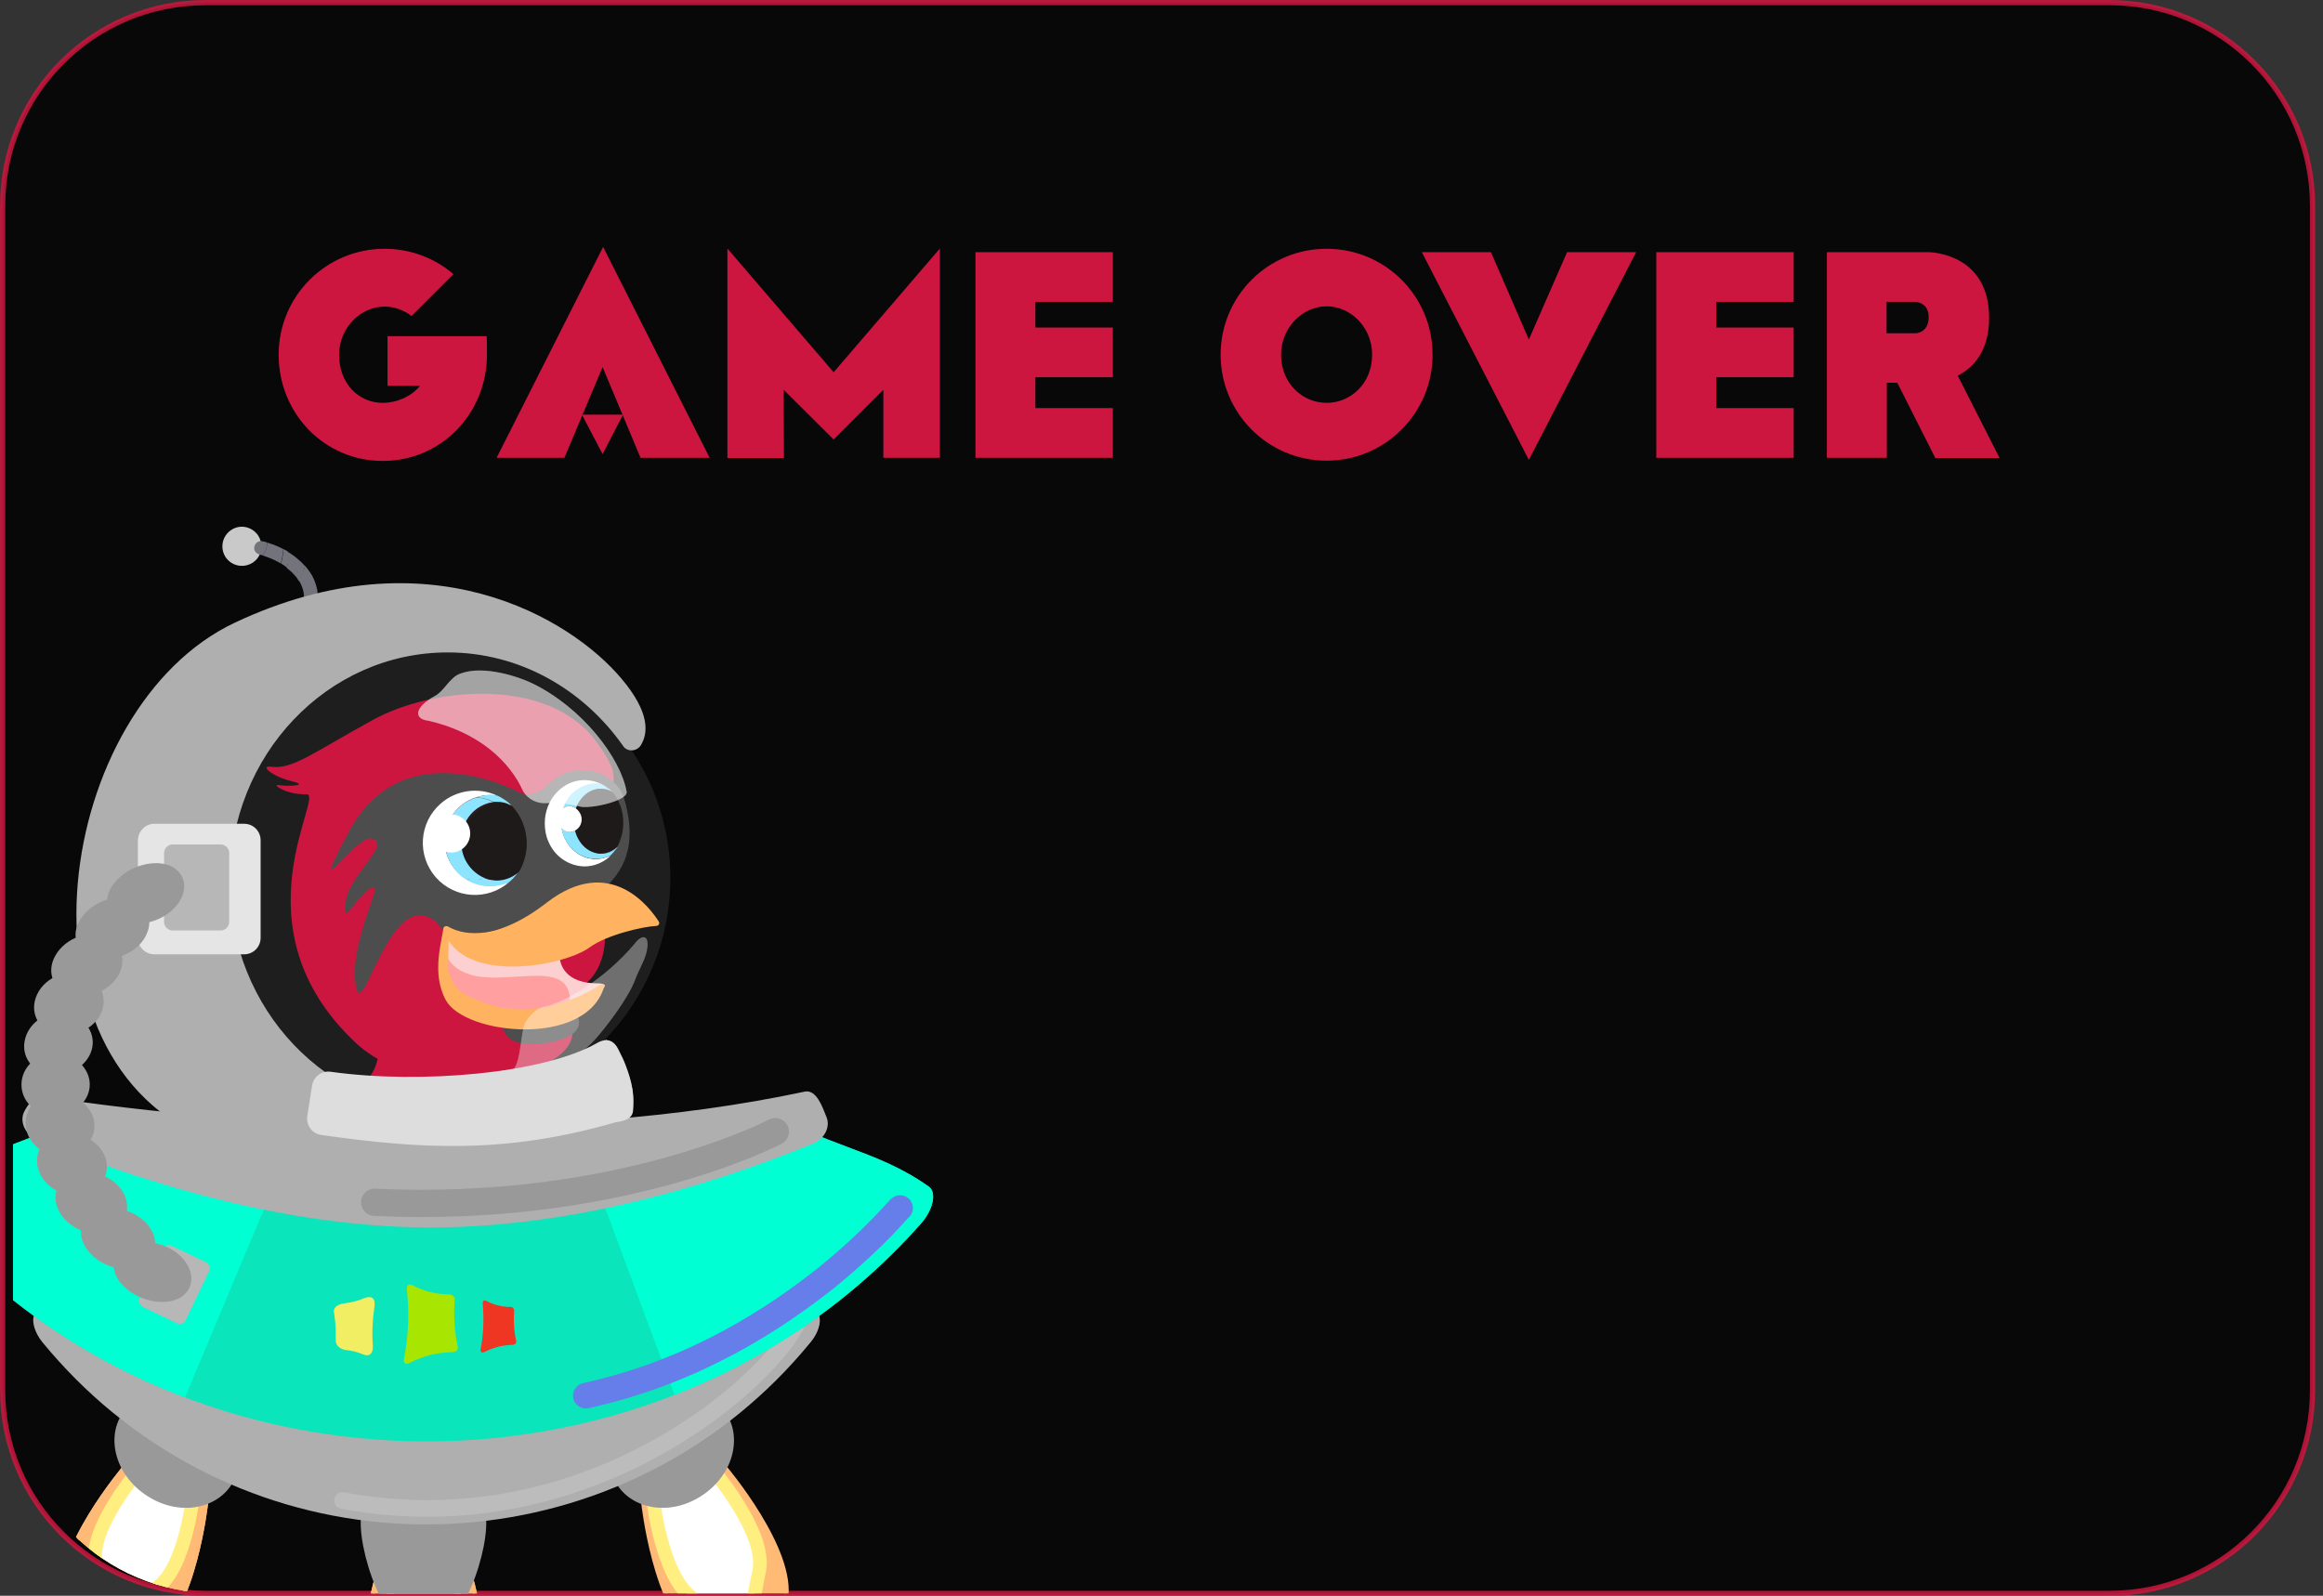 <?xml version="1.0" encoding="utf-8"?>
<!-- Generator: Adobe Illustrator 21.0.2, SVG Export Plug-In . SVG Version: 6.00 Build 0)  -->
<svg version="1.1" id="Layer_1" xmlns="http://www.w3.org/2000/svg" xmlns:xlink="http://www.w3.org/1999/xlink" x="0px" y="0px"
	 viewBox="0 0 887.8 610" style="enable-background:new 0 0 887.8 610;" xml:space="preserve">
<rect x="0" y="0" width="887.8" height="610" fill="#333333" stroke="none"/>
<style type="text/css">
	.st0{opacity:0.85;stroke:#CD163F;stroke-width:2;stroke-miterlimit:10;enable-background:new    ;}
	.st1{enable-background:new    ;}
	.st2{fill:#CD163F;}
	.st3{clip-path:url(#SVGID_2_);}
	.st4{fill:#FCB977;}
	.st5{fill:#C9C9C9;}
	.st6{fill:#FFBA76;stroke:#FCB977;stroke-width:1.56;stroke-miterlimit:10;}
	.st7{fill:#FFFFFF;stroke:#FFEF81;stroke-width:5.2;stroke-miterlimit:10;}
	.st8{fill:#686868;}
	.st9{fill:#8DE4FF;}
	.st10{fill:#E5E5E5;}
	.st11{fill:#999999;}
	.st12{fill:#AFAFAF;}
	.st13{fill:none;stroke:#BCBCBC;stroke-width:6.36;stroke-linecap:round;stroke-miterlimit:10;}
	.st14{fill:#0AE5BB;}
	.st15{fill:#00FFD2;}
	.st16{fill:#EE3623;}
	.st17{fill:#F2EE63;}
	.st18{fill:#A8E500;}
	.st19{fill:none;stroke:#999999;stroke-width:10.43;stroke-linecap:round;stroke-miterlimit:10;}
	.st20{fill:none;stroke:#657EEA;stroke-width:9.8;stroke-linecap:round;stroke-miterlimit:10;}
	.st21{fill:#E82E2E;}
	.st22{fill:#B7B7B7;}
	.st23{fill:#1E1E1E;}
	.st24{fill:#73737B;}
	.st25{fill:#4D4D4D;}
	.st26{fill:#FCD0D0;}
	.st27{fill:#FF9F9F;}
	.st28{fill:#FFB361;stroke:#FFB361;stroke-width:0.66;stroke-miterlimit:10;}
	.st29{fill:#FFFFFF;}
	.st30{fill:#1E1A1A;}
	.st31{fill:#FFB361;stroke:#FFB361;stroke-width:0.7;stroke-miterlimit:10;}
	.st32{opacity:0.36;}
	.st33{fill:#DDDDDD;}
</style>
<title>endScreen</title>
<g id="Layer_2">
	<g id="Welcome_Screen">
		<path class="st0" d="M78.6,1h727.6c42.8,0,77.6,34.7,77.6,77.6v452.9c0,42.8-34.7,77.6-77.6,77.6H78.6C35.7,609,1,574.3,1,531.4
			V78.6C1,35.7,35.7,1,78.6,1z"/>
		<g class="st1">
			<path class="st2" d="M186.1,135.6c0,22.4-17.4,40.6-39.8,40.6s-39.8-18.2-39.8-40.6c0-22.4,18.1-40.5,40.5-40.5
				c10.1,0,19.3,3.7,26.3,9.7l-16,16c-2.9-2.2-6.5-3.6-10.3-3.6c-9.2,0-17.4,8.1-17.4,18.4c0,11.1,7.5,18.4,16.7,18.4
				c5.3,0,10.9-2.4,14.2-6.5h-12.4v-19H184h2C186.1,129.6,186.1,134.9,186.1,135.6z"/>
			<path class="st2" d="M215.7,175h-25.9l40.7-80.6l40.7,80.6h-26.4l-14.5-34.7L215.7,175z M222.4,158.5l7.9,15.1l7.8-15.1H222.4z"
				/>
			<path class="st2" d="M278,175V95l40.6,47.3L359.2,95v80h-21.6V149l-19,19l-19.1-19l0.1,26.1H278z"/>
			<path class="st2" d="M395.7,115.4v9.8h29.6v19h-29.6V156h29.6v19h-29.6h-22.8h-0.1V96.4h0.1h22.8h29.6v19H395.7z"/>
		</g>
		<g class="st1">
			<path class="st2" d="M547.5,135.6c0,22.3-18.1,40.5-40.5,40.5s-40.5-18.2-40.5-40.5c0-22.4,18.1-40.5,40.5-40.5
				S547.5,113.2,547.5,135.6z M524.4,135.6c0-10.5-8.2-18.5-17.4-18.5s-17.4,8.1-17.4,18.5c0,11,8.2,18.4,17.4,18.4
				S524.4,146.6,524.4,135.6z"/>
		</g>
		<g class="st1">
			<path class="st2" d="M598.9,96.4h26.4l-41,79.4l-40.9-79.4h26.4l14.5,33.4L598.9,96.4z"/>
			<path class="st2" d="M655.9,115.4v9.8h29.6v19h-29.6V156h29.6v19h-29.6h-22.8H633V96.4h0.1h22.8h29.6v19H655.9z"/>
			<path class="st2" d="M739.6,175l-14.5-28.7h-4V175h-22.9V96.4h22.7H737c0,0,23.2,0,23.2,25.1c0,12.8-6.1,19.1-12,22.1l16,31.5
				H739.6z M721,127.4h11c0,0,5.1,0,5.1-6.2c0-5.8-5.1-5.8-5.1-5.8h-11V127.4z"/>
		</g>
		<g>
			<defs>
				<path id="SVGID_1_" d="M82.6,1h727.6c42.8,0,77.6,34.7,77.6,77.6v452.9c0,42.8-34.7,77.6-77.6,77.6H82.6
					C39.7,609,5,574.3,5,531.4V78.6C5,35.7,39.7,1,82.6,1z"/>
			</defs>
			<clipPath id="SVGID_2_">
				<use xlink:href="#SVGID_1_"  style="overflow:visible;"/>
			</clipPath>
			<g class="st3">
				<path class="st4" d="M359.3,624.2c0.5-0.1,0.8-0.5,0.8-1c0-0.4-0.4-0.7-0.8-0.8c-0.5,0.1-0.8,0.5-0.8,1
					C358.6,623.8,358.9,624.2,359.3,624.2z"/>
				<path class="st5" d="M99.9,208.8c0,0.6-0.1,1.2-0.2,1.9c-0.4,1.7-1.5,3.3-3,4.3c-3.4,2.3-8,1.5-10.4-1.9
					c-2.3-3.4-1.5-8,1.9-10.4s8-1.5,10.4,1.9C99.4,205.8,99.9,207.3,99.9,208.8L99.9,208.8z"/>
				<path class="st6" d="M179,599.5c0,0,12.4,40,1.4,56s-18.2,26.2-18.2,30.2l-0.2,0.1l-0.2-0.1c0-4-7.3-14.2-18.2-30.2
					s1.4-56,1.4-56H179z"/>
				<path class="st6" d="M276.9,560.8c0,0,27.1,31.9,23.4,50.9c-3.7,19-6.4,31.2-4.8,34.9l-0.2,0.2h-0.2
					c-1.6-3.7-12.3-10.2-28.6-20.6s-20.7-52-20.7-52L276.9,560.8z"/>
				<path class="st6" d="M47.7,560.8c0,0-27.1,31.9-23.4,50.9s6.4,31.2,4.8,34.9l0.2,0.2h0.2c1.6-3.7,12.3-10.2,28.6-20.6
					s20.7-52,20.7-52L47.7,560.8z"/>
				<path class="st6" d="M179,599.5c0,0,12.4,40,1.4,56s-18.2,26.2-18.2,30.2l-0.2,0.1l-0.2-0.1c0-4-7.3-14.2-18.2-30.2
					s1.4-56,1.4-56H179z"/>
				<path class="st7" d="M272.7,562.2c0,0,20.2,23.8,17.5,38c-2.8,14.2-4.8,23.3-3.6,26l-0.1,0.2h-0.2c-1.2-2.7-9.2-7.6-21.3-15.3
					c-12.2-7.8-15.5-38.8-15.5-38.8L272.7,562.2z"/>
				<path class="st6" d="M47.7,560.8c0,0-27.1,31.9-23.4,50.9s6.4,31.2,4.8,34.9l0.2,0.2h0.2c1.6-3.7,12.3-10.2,28.6-20.6
					s20.7-52,20.7-52L47.7,560.8z"/>
				<path class="st7" d="M52.6,562.5c0,0-18.5,21.8-16,34.7s4.4,21.3,3.3,23.8l0.1,0.1h0.2c1.1-2.5,8.4-6.9,19.5-14
					s14.1-35.5,14.1-35.5L52.6,562.5z"/>
				<path class="st7" d="M174.1,600.6c0,0,8.9,28.6,1,40.1s-13,18.7-13,21.6l-0.1,0.1l-0.1-0.1c0-2.9-5.2-10.2-13-21.6
					s1-40.1,1-40.1H174.1z"/>
				<path class="st8" d="M89.3,361.2"/>
				<path class="st9" d="M214.6,326.3c-0.6-0.1-1.2-0.2-1.8-0.2h0.5c0.5,0,1,0,1.5,0.1l0.5-0.4c0.4,0.3,0.7,0.6,1,0.9l0,0l0.4,0.4
					C216,326.8,215.3,326.5,214.6,326.3z"/>
				<path class="st9" d="M218.6,345.6c-0.1,0.1-0.2,0.3-0.3,0.4c-1.4,1.2-3.2,1.8-5,1.9h-0.4C215,347.8,217,347,218.6,345.6z"/>
				<path class="st10" d="M69.1,305h24.3c2.5,0,4.4,2,4.4,4.5v35c0,2.5-2,4.5-4.4,4.5H69.1c-2.5,0-4.4-2-4.4-4.5v-35
					C64.7,307,66.7,305,69.1,305z"/>
				<path class="st11" d="M89.9,564.8c-4.7,11.3-20.1,15.6-33.4,7.2s-16.5-24.5-8.2-33.6s22.2-10.1,32-3.9
					C90.4,540.9,94.5,553.7,89.9,564.8z"/>
				<path class="st11" d="M276,538.4c8.2,9.1,5.1,25.2-8.2,33.6c-13.3,8.4-28.7,4.1-33.4-7.2c-4.5-11.1-0.5-23.9,9.7-30.4
					C253.8,528.3,267.8,529.2,276,538.4z"/>
				<path class="st11" d="M185.6,578.8c2,12.1-8.7,46.5-23.8,46.5s-25.7-34.5-23.7-46.5c1.8-13.1,13.9-22.3,27.1-20.5
					C175.8,559.7,184.2,568.1,185.6,578.8L185.6,578.8z"/>
				<path class="st12" d="M309.7,513.2c-66.3,81-185.7,93-266.7,26.7c-9.8-8-18.7-17-26.7-26.7c-3.7-4.5-4.7-10-2.3-11.8l48.2-36.8
					c2.4-1.8,6.1-0.8,8.4,2c41.7,51,116.8,58.6,167.8,16.9c6.2-5.1,11.9-10.7,16.9-16.9c2.3-2.8,6.1-3.8,8.5-2l48.2,36.8
					C314.4,503.3,313.5,508.7,309.7,513.2z"/>
				<path class="st13" d="M305.1,504.7c-8.2,20.4-78.6,86.8-174.2,68.9"/>
				<path class="st14" d="M352,467.7C302.8,523.2,232.9,551,163,551S23.2,523.2-26,467.7c-4.8-5.4-6-11.9-2.9-14.1
					c20.7-14.7,41.4-15.5,62.1-30.2c3.1-2.1,7.9-0.9,10.9,2.4c16.9,19.1,37.8,19.1,60.4,27.8c39.8,15.1,83.8,14.3,123-2.3
					c20.4-8.7,39.1-8,54.6-25.5c3-3.4,7.8-4.6,10.9-2.4c20.7,14.7,41.4,15.5,62,30.2C358,455.7,356.8,462.2,352,467.7z"/>
				<path class="st15" d="M70.7,534.2c-37.1-14-70.3-36.8-96.6-66.5c-4.8-5.4-6-11.9-2.9-14.1c20.7-14.7,41.4-15.5,62-30.2
					c3.1-2.1,7.9-0.9,10.9,2.4c16.9,19.1,37.8,19.1,60.4,27.8L70.7,534.2z"/>
				<path class="st15" d="M227.4,451.3c20.4-8.7,39.1-8,54.6-25.5c3-3.4,7.8-4.6,10.9-2.4c20.7,14.7,41.4,15.5,62,30.2
					c3.1,2.1,1.9,8.6-2.9,14.1c-25.7,29-58,51.5-94.2,65.5L227.4,451.3z"/>
				<path class="st16" d="M195.7,514.1c-3.7,0.1-7.2,1-10.5,2.7c-1.1,0.5-1.7,0.1-1.5-1.1c1.1-5.7,1.3-11.5,0.8-17.2
					c-0.1-1.2,0.5-1.7,1.4-1.2c2.8,1.5,5.9,2.3,9.1,2.3c0.8-0.1,1.4,0.5,1.5,1.2c0,0.1,0,0.1,0,0.2c-0.3,3.9-0.1,7.9,0.8,11.7
					C197.4,513.5,196.7,514.1,195.7,514.1z"/>
				<path class="st17" d="M131.8,498.2c2.5-0.3,4.9-0.9,7.3-1.9c2.9-1.2,4.5-0.1,4,3.2c-0.7,4.9-1,9.9-0.6,14.8
					c0.2,3.2-1.4,4.5-3.8,3.4c-2-0.8-4.1-1.4-6.3-1.6c-2.5-0.3-4.2-1.8-4.1-4c0.1-3.4-0.1-6.8-0.6-10.1
					C127.1,500,128.9,498.5,131.8,498.2z"/>
				<path class="st18" d="M172.6,516.9c-5.6,0.1-11.1,1.5-16,4.1c-1.6,0.8-2.6,0.2-2.2-1.7c1.7-8.6,2.1-17.4,1.1-26.2
					c-0.2-1.8,0.7-2.5,2.1-1.8c4.3,2.2,9,3.5,13.9,3.5c1.1-0.1,2.2,0.7,2.3,1.8c0,0.1,0,0.2,0,0.3c-0.5,6-0.1,12,1.1,17.8
					C175.3,516,174.2,516.9,172.6,516.9z"/>
				<path class="st19" d="M147.4,431.5"/>
				<path class="st19" d="M277.7,417.7"/>
				<path class="st20" d="M344,461.8c-0.4-0.1-8.5,10.6-28,26.5c-19.4,15.4-50.1,36-92.1,45.2"/>
				<path class="st21" d="M216.9,322.7c0.1,0.4,0.1,0.7,0.1,1.1l1-0.9l0.1-0.1C217.7,322.7,217.3,322.7,216.9,322.7z"/>
				<path class="st12" d="M307.5,417.3c4.6-1,6.9,6.1,8.4,9.8c1.5,3.7-0.8,8.2-5,10c-43.1,17.6-95.7,32.5-148.4,32.1
					S57.1,453.1,14,435.5c-4.2-1.7-6.4-6.3-5-10c1.2-2.7,3.1-5,5.4-6.8c0,0,63.9,11.2,146,11.7C206.4,430.7,258.2,427.8,307.5,417.3
					z"/>
				<path class="st19" d="M296.3,432.6c0,0-59.5,31.4-153.1,27"/>
				<path class="st22" d="M65.8,476.3l12.9,6.2c1.3,0.6,1.9,2.2,1.2,3.5l-8.9,18.6c-0.6,1.3-2.2,1.9-3.5,1.2l-12.9-6.2
					c-1.3-0.6-1.9-2.2-1.2-3.5l8.9-18.6C63,476.2,64.5,475.6,65.8,476.3z"/>
				<path class="st22" d="M64.3,319.7h8.1c0.8,0,1.5,0.7,1.5,1.5v10.9c0,0.8-0.7,1.5-1.5,1.5h-8.1c-0.8,0-1.5-0.7-1.5-1.5v-10.9
					C62.8,320.3,63.5,319.7,64.3,319.7z"/>
				<path class="st23" d="M256.2,335.7c0,23.1-9,45.3-25.2,61.9c-17.7,18.2-42,28.5-67.4,28.4c-51.1,0-92.6-40.5-92.6-90.3
					s41.4-90.3,92.6-90.3c31.1-0.1,60.1,15.3,77.5,41C251,300.9,256.2,318.1,256.2,335.7z"/>
				<path class="st24" d="M116.6,216.4c-0.5,2-1.3,3.9-2.4,5.7c-0.4-0.7-0.9-1.5-1.5-2.1c-0.6-0.7-1.2-1.3-1.9-1.9
					c-0.4-0.3-0.8-0.7-1.2-1c0.6-2,0.7-4.1,0.3-6.2c1.7,1,3.2,2.1,4.6,3.4c0.7,0.6,1.3,1.2,1.9,1.9L116.6,216.4z"/>
				<path class="st24" d="M108.3,209.9c-0.2,1.9-0.5,3.7-1,5.5c-0.8-0.5-1.6-0.9-2.4-1.3c-0.8-0.4-1.6-0.7-2.4-1s-1.4-0.5-2.2-0.8
					c1.2-1.4,1.8-3.1,1.8-4.9c1.4,0.4,2.7,0.9,3.9,1.4c0.7,0.3,1.3,0.6,1.9,0.9L108.3,209.9z"/>
				<path class="st24" d="M100.9,207l1.2,0.4c0,1.8-0.6,3.6-1.8,4.9l-1-0.3c-1.4-0.3-2.4-1.6-2.1-3c0.3-1.4,1.6-2.4,3-2.1
					C100.4,206.9,100.6,207,100.9,207L100.9,207z"/>
				<path class="st24" d="M110,210.8c0.4,2.1,0.3,4.2-0.3,6.2c-0.7-0.6-1.5-1.1-2.3-1.6c0.5-1.8,0.8-3.6,1-5.5
					C108.9,210.2,109.4,210.5,110,210.8z"/>
				<path class="st24" d="M121.2,225.3c0.1,0.3,0.1,0.6,0.1,0.9c0.1,0.9,0.2,1.8,0.1,2.7c0,0.1,0,0.1,0,0.2c-0.2,1-0.9,1.8-1.9,2.1
					l-0.2,0.1c-0.2,0-0.4,0-0.7,0c-0.8,0-1.5-0.4-2-1.1c-0.3-0.4-0.4-0.9-0.4-1.4v-0.1c0-1.5-0.2-3-0.8-4.4
					c-0.3-0.9-0.8-1.8-1.3-2.6c1.1-1.7,2-3.5,2.5-5.4c0.7,0.8,1.3,1.6,1.9,2.5C119.9,220.8,120.7,223,121.2,225.3z"/>
				<path class="st8" d="M262.8,374.8"/>
				<path class="st22" d="M67.3,302.7h16.2c1.6,0,3,1.3,3,3V329c0,1.6-1.3,3-3,3H67.3c-1.6,0-3-1.3-3-3v-23.3
					C64.4,304,65.7,302.7,67.3,302.7z"/>
				<path class="st22" d="M56.2,309h9.2c0.9,0,1.7,0.8,1.7,1.7v12.4c0,0.9-0.8,1.7-1.7,1.7h-9.2c-0.9,0-1.7-0.8-1.7-1.7v-12.4
					C54.5,309.8,55.3,309,56.2,309z"/>
				<path class="st2" d="M227.9,283.5c-18.3-24.9-62.3-21-85.4-8.3s-30.7,19-38.9,17.9c-4.6-0.6,0.6,3.8,7.8,5.5s-1,2.1-5.1,1.5
					c-2.5-0.4,3.1,3.8,10.8,3.5c7.5-0.3-28.2,50.7,18.7,94.9c25.4,24,82.2,14.5,83-3.6c0.1-2.3,1.9-4.1,1.9-6.4c0-0.4,0-0.8,0-1.2
					c0-0.2,0-0.4,0-0.5h3.7c-0.1-1.7-0.4-3.4-1-5.1c-0.1-0.3-0.2-0.6-0.4-0.9c-1.2-2.6-3.4-4.6-6.1-5.6l0,0
					c-1.2-0.4-2.4-0.7-3.6-0.9l0,0l-0.5-0.1l0,0c-12.8-1.5-32.4,7.2-39.1,2.8l0,0c-1.5-1-2.4-2.7-2.3-5.3c0-1.4,0.3-2.8,0.7-4.1
					c0.6-1.9,1.4-3.7,2.4-5.5c0.6-1.1,1.3-2.3,2.1-3.5c0.3-0.5,0.7-1.1,1.1-1.6l0.6-0.8c4.3-6.1,9-11.8,14-17.3l1.2-1.3
					c1-1,1.9-2,2.9-3l0.6-0.6c0.8-0.8,1.6-1.6,2.4-2.4c3.4-3.5,6.9-6.9,10.3-10.1c1.8-1.7,3.5-3.3,5.2-4.8l0.1,0l2.9-2.6l2.2-2
					l1.7-1.5c4.2-3.8,7.7-6.8,10-8.7l0.1-0.1c-0.5-0.1-1.1-0.2-1.7-0.2h-0.5c-4.1,0.3-7.5,3.4-9,7.7c-0.5-0.4-1.1-0.7-1.7-0.9
					c-0.3-0.1-0.7-0.1-1-0.1c-1,0-1.9,0.4-2.6,1c1.6-5.7,6.7-9.6,12.6-9.8c0.7,0,1.3,0.1,2,0.2c0.9,0.4,0.4,5.3,1.2,5.9l1.9-1.6
					c0,0,1.4-4.6,1.4-5.2C234.5,296,235.1,293.2,227.9,283.5z M185.2,335.9L185.2,335.9c-1.2,0.3-2.5,0.4-3.7,0.5
					c-1.4,0-2.7-0.2-4-0.5c-4-2.7-6.7-7-7.4-11.8c1.3,0.7,2.8,0.9,4.3,0.5c0.8-0.2,1.5-0.6,2.2-1.1c0.5,5.6,4.2,10.3,9.4,12.3
					C185.7,335.8,185.5,335.8,185.2,335.9L185.2,335.9z M177.6,315.4c-1.1-1.5-2.9-2.4-4.7-2.4c-0.3,0-0.5,0-0.8,0
					c2.1-3.9,5.7-6.8,9.9-8.1c2.1,0,4.2,0.5,6.2,1.5l0.4,0.2l0.1,0.1C183.6,307.3,179.4,310.6,177.6,315.4L177.6,315.4z"/>
				<path class="st25" d="M192.3,389.5c0,0-2.9,11.5,14.7,9.4c21.4-2.6,12.4-12.7,12.4-12.7L192.3,389.5z"/>
				<path class="st2" d="M215.3,345.9c0,0-2.9-2.1,4-5.8c10.9-5.9,20.6,30.8-0.9,39.1c-14.2,5.5-19.5-22-19.5-22L215.3,345.9z"/>
				<path class="st26" d="M210.2,361.9c1.5-0.4,3.1,0.6,3.5,2.1c0.1,0.2,0.1,0.4,0.1,0.7c0,4.2,2.3,11.2,14.6,11.2
					c15.3,0-37.5,22.2-55.5,5.9c-4.3-3.9-3.3-15.3-3.3-21.1c0-1.6,1.3-2.9,2.9-2.9c0.2,0,0.4,0,0.6,0.1
					C181.7,360,199.2,364.6,210.2,361.9z"/>
				<path class="st27" d="M171.1,366.4c11.1,16.9,45.2-3.5,46.7,15.1c0.6,9.1-18.5,4.5-30.2,4.4
					C169.9,385.9,165.3,362.2,171.1,366.4z"/>
				<path class="st28" d="M170.7,354.5c0-0.2-0.3-0.4-0.5-0.4c-0.2,0-0.3,0.2-0.4,0.4c-0.4,5-4.8,17.4,0.9,27.7
					c7.2,13.1,53.3,17.9,59.9-5.2c0.1-0.2-0.1-0.5-0.3-0.6c-0.1,0-0.3,0-0.4,0.1c-4.8,3.1-24.6,15.2-46,6.8
					c-9.6-3.8-10.8-5.9-12.7-11.7C170.5,369.4,171.7,359.5,170.7,354.5z"/>
				<path class="st25" d="M239.2,307.7c-1-4-2.1-6.7-5.6-9.5c-7.2-5.7-17.5-4.9-23.9,1.6c-6.1,6.1-11,3.2-11,3.2s-44.4-24.4-65.4,15
					c-16.9,31.7,2.6,0.8,8.9,2.6c7.6,2.2-8.9,13.8-10.1,24.2s3.2-1.3,9.5-5.2s-8.2,19.7-5.7,36.7s13-39.3,31-23.6l0.2,0.2
					c0.3,0.5,0.6,1,1.1,1.4l0.1,0.1c0.3,0.2,0.6,0.5,0.9,0.7c2,1.2,4.2,1.9,6.5,2c4.7,0.4,11.8-0.5,22.6-4.4l0,0
					c7.4-2.8,14.5-6.1,21.5-9.8l2-1.1c2.8-1.5,5.6,1,7.9-1C235.9,335.2,243.9,326.7,239.2,307.7z M231,301.2l-0.6,0.5
					c-0.5-0.1-1.1-0.2-1.6-0.2h-0.5c-4,0.3-7.4,3.4-8.9,7.7c-0.5-0.4-1.1-0.7-1.7-0.9c-0.3-0.1-0.7-0.1-1-0.1c-1,0-1.9,0.4-2.6,1
					c1.8-5.7,6.7-9.8,12.5-9.8c0.6,0,1.3,0.1,1.9,0.2C229.4,300.1,230.2,300.6,231,301.2z M165.3,319.4c0.6-7.7,6.7-13.8,14.4-14.5
					c2.6-0.2,5.2,0.3,7.6,1.4l0.4,0.2l0.1,0.1c1.4,0.7,2.6,1.6,3.7,2.7c5.4,5.3,6.3,13.7,2.2,20c-2,3.1-5,5.3-8.6,6.4
					c-0.2,0.1-0.5,0.1-0.7,0.2l0,0c-1.2,0.3-2.4,0.4-3.7,0.5c-1.4,0-2.7-0.2-4-0.5C169.5,333.8,164.7,326.9,165.3,319.4L165.3,319.4
					z M232.1,327.1c-1.7,0.9-3.6,1.3-5.5,1.3c-6.4,0-11.7-5-12.9-11.6l0.1,0c0.8,0.8,1.9,1.3,3,1.3c0.1,0,0.3,0,0.4,0
					c0.7-0.1,1.3-0.3,1.9-0.7c1.2,5,4.8,8.7,9.3,9h0.5c2.1,0,4.1-0.8,5.7-2.1C233.8,325.3,233,326.2,232.1,327.1L232.1,327.1z"/>
				<path class="st29" d="M194.6,337.2c-8.3,7.2-20.8,6.4-28.1-1.9c-7.2-8.3-6.4-20.8,1.9-28.1c5.9-5.2,14.4-6.4,21.5-3.1
					c-0.8-0.1-1.7-0.2-2.6-0.2c-1.8,0-3.6,0.3-5.4,0.9c-7.2,2.3-12,9-12,16.5c0,0.9,0.1,1.7,0.2,2.5c1.4,9.5,10.3,16,19.8,14.6
					c1.2-0.2,2.4-0.5,3.5-0.9C193.8,337.6,194.2,337.4,194.6,337.2z"/>
				<path class="st9" d="M186,335.7c-0.2,0.1-0.5,0.1-0.7,0.2l0,0c-1.2,0.3-2.5,0.4-3.7,0.5c-1.4,0-2.7-0.2-4-0.5
					c-4-2.7-6.7-7-7.4-11.8c1.3,0.7,2.8,0.9,4.3,0.5c0.8-0.2,1.5-0.6,2.2-1.1C177.1,329,180.7,333.7,186,335.7z"/>
				<path class="st9" d="M188.6,306.6c-5,0.7-9.3,4-11.1,8.8c-1.1-1.5-2.9-2.4-4.7-2.4c-0.3,0-0.5,0-0.8,0c2.1-3.9,5.7-6.8,9.9-8.1
					c2.1,0,4.2,0.5,6.2,1.5l0.4,0.2L188.6,306.6z"/>
				<path class="st9" d="M195.3,307.9c-1.8-0.9-3.8-1.3-5.8-1.4h-0.9l-0.4-0.2c-1.9-0.9-4-1.4-6.2-1.5c1.7-0.6,3.5-0.9,5.4-0.9
					c0.9,0,1.7,0.1,2.6,0.2c1.8,0.8,3.4,1.9,4.9,3.2L195.3,307.9z"/>
				<path class="st9" d="M198.1,333.2l-0.3,0.5c-0.9,1.3-2,2.5-3.2,3.5c-0.4,0.2-0.8,0.3-1.2,0.5c-5.3,2-11.2,1.3-15.9-1.9
					c1.3,0.3,2.6,0.5,4,0.5c1.3,0,2.5-0.2,3.7-0.5l0,0c1.2,0.3,2.5,0.5,3.7,0.5h0.6c2.6-0.1,5.1-0.9,7.3-2.2
					C197.3,333.8,197.7,333.5,198.1,333.2z"/>
				<path class="st30" d="M190,336h-0.5c-1.2,0-2.3-0.3-3.4-0.6c-5.1-1.9-8.7-6.6-9.2-12c-0.1-0.6-0.1-1.3-0.1-1.9
					c0-2,0.4-4.1,1.2-5.9c1.8-4.6,5.9-7.9,10.8-8.6c0.3,0,0.5,0,0.8-0.1h0.5c1.6,0,3.2,0.3,4.6,0.9c0.3,0.1,0.7,0.3,1,0.4
					c3.6,3.8,5.5,8.9,5.5,14.1c0,3.2-0.7,6.4-2.1,9.3c-0.2,0.5-0.5,1-0.8,1.5l-0.6,0.5c-0.5,0.3-0.9,0.7-1.4,0.9
					C194.3,335.5,192.2,336.1,190,336L190,336z"/>
				<path class="st30" d="M190,307.1c1.6,0,3.1,0.3,4.5,0.9c0.3,0.1,0.6,0.3,0.9,0.4c3.5,3.8,5.4,8.7,5.4,13.8
					c0,3.2-0.7,6.3-2.1,9.1c-0.2,0.5-0.5,1-0.8,1.4l-0.5,0.4c-0.4,0.3-0.9,0.6-1.4,0.9c-1.8,1-3.9,1.6-6,1.6h-0.4h-0.3l0,0
					c-1.1-0.1-2.2-0.3-3.2-0.6c-5-1.9-8.5-6.5-9-11.8c-0.1-0.6-0.1-1.3-0.1-1.9c0-2,0.4-4,1.1-5.8c1.7-4.5,5.8-7.8,10.6-8.4
					c0.2,0,0.5,0,0.8-0.1L190,307.1 M190,306.6h-0.6c-0.3,0-0.5,0-0.8,0.1c-5,0.7-9.3,4-11.1,8.8c-0.8,1.9-1.2,4-1.2,6.1
					c0,0.7,0,1.3,0.1,2c0.5,5.6,4.2,10.3,9.4,12.3c1.2,0.4,2.4,0.6,3.6,0.7h0.4c2.2,0,4.4-0.6,6.3-1.7c0.5-0.3,1-0.6,1.5-1
					c0.2-0.2,0.4-0.3,0.6-0.5c0.3-0.5,0.6-1,0.9-1.5c1.4-2.9,2.2-6.2,2.2-9.4c0-5.3-2-10.4-5.6-14.3c-0.3-0.2-0.7-0.3-1-0.5
					C193.3,306.8,191.7,306.5,190,306.6L190,306.6z"/>
				<path class="st9" d="M232.2,301.2l-0.6,0.5c-0.5-0.1-1.1-0.2-1.7-0.2h-0.5c-4.1,0.3-7.5,3.4-9,7.7c-0.5-0.4-1.1-0.7-1.7-0.9
					c-0.3-0.1-0.7-0.1-1-0.1c-1,0-1.9,0.4-2.6,1c1.6-5.7,6.7-9.6,12.6-9.8c0.7,0,1.3,0.1,2,0.2C230.7,300.1,231.5,300.6,232.2,301.2
					z"/>
				<path class="st29" d="M233.4,327.1c-2.7,2.6-6.3,4.1-10,4.1c-6.1-0.1-11.5-3.9-13.8-9.5c-1-2.2-1.4-4.6-1.4-7
					c0-9.1,6.8-16.5,15.2-16.5c2.2,0,4.4,0.5,6.4,1.5c-0.7-0.1-1.3-0.2-2-0.2c-5.9,0.1-11,4.1-12.6,9.8c-0.8,2.4-0.9,4.9-0.5,7.4
					v0.1c1.2,6.6,6.6,11.6,13.1,11.6C229.7,328.4,231.6,327.9,233.4,327.1z"/>
				<path class="st9" d="M231.5,301.8c-0.7-0.2-1.3-0.3-2-0.3h0.5c0.6,0,1.1,0.1,1.7,0.2l0.6-0.5c0.4,0.3,0.8,0.6,1.2,1l0,0l0.5,0.5
					C233.2,302.3,232.4,302,231.5,301.8z"/>
				<path class="st9" d="M235.7,324.2c-0.7,1-1.5,2-2.4,2.8c-1.7,0.9-3.6,1.3-5.6,1.3c-6.5,0-11.9-5-13.1-11.6l0.1,0
					c0.8,0.8,1.9,1.3,3.1,1.3c0.1,0,0.3,0,0.4,0c0.7-0.1,1.3-0.3,1.9-0.7c1.2,5,4.9,8.7,9.4,9h0.5
					C232.1,326.3,234.1,325.6,235.7,324.2z"/>
				<path class="st9" d="M217.6,313.9v0.2c0,1.3,0.2,2.6,0.6,3.9c-0.1,0-0.3,0-0.4,0c-1.2,0-2.3-0.5-3.1-1.3l-0.1,0v-0.1
					c-0.4-2.5-0.3-5,0.5-7.4c0.7-0.6,1.7-1,2.6-1c0.3,0,0.7,0,1,0.1C218,310.1,217.6,312,217.6,313.9z"/>
				<path class="st9" d="M236.1,323.7c-0.1,0.2-0.2,0.3-0.3,0.5c-1.6,1.3-3.6,2.1-5.7,2.1h-0.5C231.9,326.2,234.2,325.3,236.1,323.7
					z"/>
				<path class="st30" d="M229.6,326h-0.5c-4.3-0.3-8-3.8-9.1-8.8c-0.3-1.1-0.4-2.2-0.4-3.3c0-0.6,0-1.2,0.1-1.8
					c0.1-0.9,0.3-1.8,0.6-2.7c1.5-4.3,4.9-7.3,8.7-7.5h0.5c0.5,0,1.1,0.1,1.6,0.2c0.6,0.1,1.1,0.3,1.6,0.5h0.1
					c0.3,0.1,0.6,0.3,0.9,0.4c2.7,3.3,4.2,7.4,4.1,11.7c0,3.1-0.7,6.2-2.2,9l-0.5,0.4C233.5,325.3,231.6,326,229.6,326z"/>
				<path class="st30" d="M229.6,302.2c0.5,0,1,0.1,1.5,0.1c0.5,0.1,1,0.3,1.5,0.5l0,0h0.1c0.3,0.1,0.5,0.2,0.8,0.4
					c2.6,3.2,4.1,7.3,4,11.4c0,3-0.7,6-2.1,8.7l-0.5,0.4c-1.5,1.3-3.4,2-5.3,2h-0.5c-4.1-0.2-7.7-3.7-8.8-8.5
					c-0.2-1.1-0.4-2.2-0.4-3.2c0-0.6,0-1.2,0.1-1.8c0.1-0.9,0.3-1.8,0.6-2.6c1.4-4.2,4.7-7.1,8.4-7.3L229.6,302.2 M229.5,301.5H229
					c-4.1,0.3-7.5,3.4-9,7.7c-0.3,0.9-0.5,1.8-0.6,2.8c-0.1,0.6-0.1,1.2-0.1,1.9c0,1.1,0.1,2.3,0.4,3.4c1.2,5,4.9,8.7,9.4,9h0.5
					c2.1,0,4.1-0.8,5.7-2.1c0.2-0.2,0.4-0.3,0.6-0.5c1.5-2.8,2.3-5.9,2.3-9.1c0.1-4.3-1.4-8.6-4.2-11.9c-0.3-0.2-0.6-0.3-0.9-0.5
					l0,0c-0.6-0.2-1.1-0.4-1.8-0.5C230.7,301.6,230.1,301.5,229.5,301.5L229.5,301.5z"/>
				<path class="st29" d="M222.3,313.2c0,1.7-0.8,3.2-2.2,4.1c-0.6,0.4-1.2,0.6-1.9,0.7c-0.1,0-0.3,0-0.4,0c-1.2,0-2.3-0.5-3.1-1.3
					c0,0-0.1,0-0.1-0.1c-0.9-0.9-1.4-2.2-1.4-3.5c0-1.5,0.7-3,1.8-3.9c0.7-0.6,1.7-1,2.6-1c0.3,0,0.7,0,1,0.1
					c0.6,0.2,1.2,0.4,1.7,0.9c0.4,0.3,0.8,0.8,1.1,1.2C222,311.3,222.3,312.2,222.3,313.2z"/>
				<path class="st31" d="M169.8,355.3c-0.2-0.7,0.6-1.2,1.3-0.8c4.2,2.5,17.1,7.1,38.1-9.2c24.1-18.6,39.1,2.2,42.3,7.2
					c0.2,0.4,0.1,0.8-0.3,1c-0.1,0.1-0.3,0.1-0.4,0.1c-4.8,0.2-18.9,3.3-25.7,8.3C215.2,369.1,176.4,376.2,169.8,355.3z"/>
				<path class="st2" d="M212.4,406.2c0,0,8.5,3.7,8.5,15.1s-83.8,13.9-87.3,3.3s11-6.7,11.3-25.1S212.4,406.2,212.4,406.2z"/>
				<g class="st32">
					<path class="st29" d="M196.4,408.5c2.7-3.1,2.6-14.6,4.4-17.7c1.7-2.8,4.2-5.1,6.5-5.8c8.1-1.4,23.6-10.5,35.2-24.2
						c3-4.1,6.3-3.5,4.5,3.6c-0.8,3.1-3,6.7-4.2,10c-2.7,7.5-12.2,19.5-15.3,22.9c-7.3,8-27.7,22-34.1,18.7
						C192.1,414.8,193.8,411.3,196.4,408.5z"/>
				</g>
				<g class="st32">
					<path class="st29" d="M221.5,308.3c-4.1-1.1-8.4-1.6-12.6-1.3c-3.6,0.3-7-1.4-8.9-4.4c-5.1-11.5-17-22.7-36.3-27.1
						c-5.6-0.6-5.5-5.1,2.6-9.5c3.5-1.9,5.6-7.1,9.6-8.5c9-3.4,22.6,1.3,27.5,3.7c19,9.2,33.8,28.4,36.1,41.5
						C240,306.1,225.6,309.4,221.5,308.3z"/>
				</g>
				<g class="st32">
					<path class="st29" d="M221.5,308.3c-4.1-1.1-8.4-1.6-12.6-1.3c-3.6,0.3-7-1.4-8.9-4.4c-5.1-11.5-17-22.7-36.3-27.1
						c-5.6-0.6-5.5-5.1,2.6-9.5c3.5-1.9,5.6-7.1,9.6-8.5c9-3.4,22.6,1.3,27.5,3.7c19,9.2,33.8,28.4,36.1,41.5
						C240,306.1,225.6,309.4,221.5,308.3z"/>
				</g>
				<circle class="st29" cx="172.4" cy="318.6" r="7.3"/>
				<path class="st12" d="M244.9,284.9c-1.2,1.9-3.7,2.5-5.6,1.4c-0.5-0.3-0.9-0.7-1.2-1.2c-15.2-21.6-39.5-35.7-67-35.7
					c-46,0-83.3,39.3-83.3,87.8s37.3,87.8,83.3,87.8c23.9,0,45.4-10.6,60.6-27.6c5.2,6,16.6,22.4,5.6,33.4
					c-23.7,23.8-129.9,15.5-156.2,5.4c-80.1-30.9-59.8-166,8.7-198.2c73.7-34.7,128.3-1.7,147.7,21.4
					C248.4,272.3,247.8,280.2,244.9,284.9z"/>
				<path class="st33" d="M235.3,429c-43,12.5-75.8,10-112.3,4.9c-3.5-0.4-5.9-3.5-5.6-6.9c0,0,0,0,0-0.1l1.9-12.1
					c0.6-3.3,3.7-5.6,7.1-5.1c34.2,4.8,81.4,0.7,101.8-11c3.1-1.8,6.1-1.6,8.1,2.4c1.2,2.4,2.1,4.2,2.7,5.8c1,2.7,3.9,9.7,2.9,18
					C241.5,427.6,238.9,428.5,235.3,429z"/>
				<path class="st10" d="M59,314.9h34.3c3.5,0,6.3,2.8,6.3,6.3v37.3c0,3.5-2.8,6.3-6.3,6.3H59c-3.5,0-6.3-2.8-6.3-6.3v-37.3
					C52.8,317.7,55.6,314.9,59,314.9z"/>
				<path class="st22" d="M66,322.8h18.3c1.8,0,3.3,1.5,3.3,3.3v26.3c0,1.8-1.5,3.3-3.3,3.3H66c-1.8,0-3.3-1.5-3.3-3.3v-26.3
					C62.7,324.3,64.2,322.8,66,322.8z"/>
				<path class="st11" d="M45.7,351.8c-6.1-2.9-6.6-10.4,0-16.4s16.9-7.1,21.7-3s3.6,10.8-1.7,15.6S51.8,354.6,45.7,351.8z"/>
				<path class="st11" d="M35.2,365.7c-6.6-2.2-8.6-9.5-3.3-15.9s15-8.5,20.6-5.1s5.9,10.1,1.7,15.4S41.9,367.9,35.2,365.7z"/>
				<path class="st11" d="M27.7,380.4c-6.9-1.5-10.4-8.4-6.5-15.2s13.1-9.9,19.3-7.1s7.9,9.3,4.7,14.8S34.7,381.8,27.7,380.4z"/>
				<path class="st11" d="M23,395.5c-7.1-0.7-11.8-7.1-9.3-14.2s11-11,17.7-8.9s9.6,8.2,7.6,14S30.2,396.2,23,395.5z"/>
				<path class="st11" d="M21.2,411c-7.2,0.1-13.1-5.8-11.8-13s8.8-12,15.8-10.7s11.1,7.1,10.1,12.9S28.5,410.9,21.2,411z"/>
				<path class="st11" d="M22.3,426.4c-7.1,0.8-14-4.4-14.1-11.6s6.5-12.7,13.7-12.1s12.3,5.8,12.4,11.7S29.4,425.6,22.3,426.4z"/>
				<path class="st11" d="M26.2,441.6c-6.9,1.6-14.7-2.8-16.2-10s4.1-13.3,11.4-13.5s13.3,4.4,14.5,10.2S33.1,440,26.2,441.6z"/>
				<path class="st11" d="M33,456.3c-6.6,2.3-15.2-1.3-18-8.3s1.6-13.6,8.8-14.6s14,3,16.3,8.6S39.5,454,33,456.3z"/>
				<path class="st11" d="M42.6,470.3c-6.1,3-15.3,0.3-19.5-6.4s-1-13.7,5.9-15.4s14.4,1.5,17.8,6.9S48.7,467.3,42.6,470.3z"/>
				<path class="st11" d="M55,483.2c-5.4,3.6-15.3,1.9-20.8-4.4s-3.7-13.6,2.8-16s14.6,0,19.1,5S60.5,479.6,55,483.2z"/>
				<path class="st11" d="M70.3,495c-4.7,4.2-14.9,3.5-21.8-2.2S42,479.5,48,476.4s14.6-1.6,20.1,3S75,490.8,70.3,495z"/>
			</g>
		</g>
	</g>
</g>
</svg>
